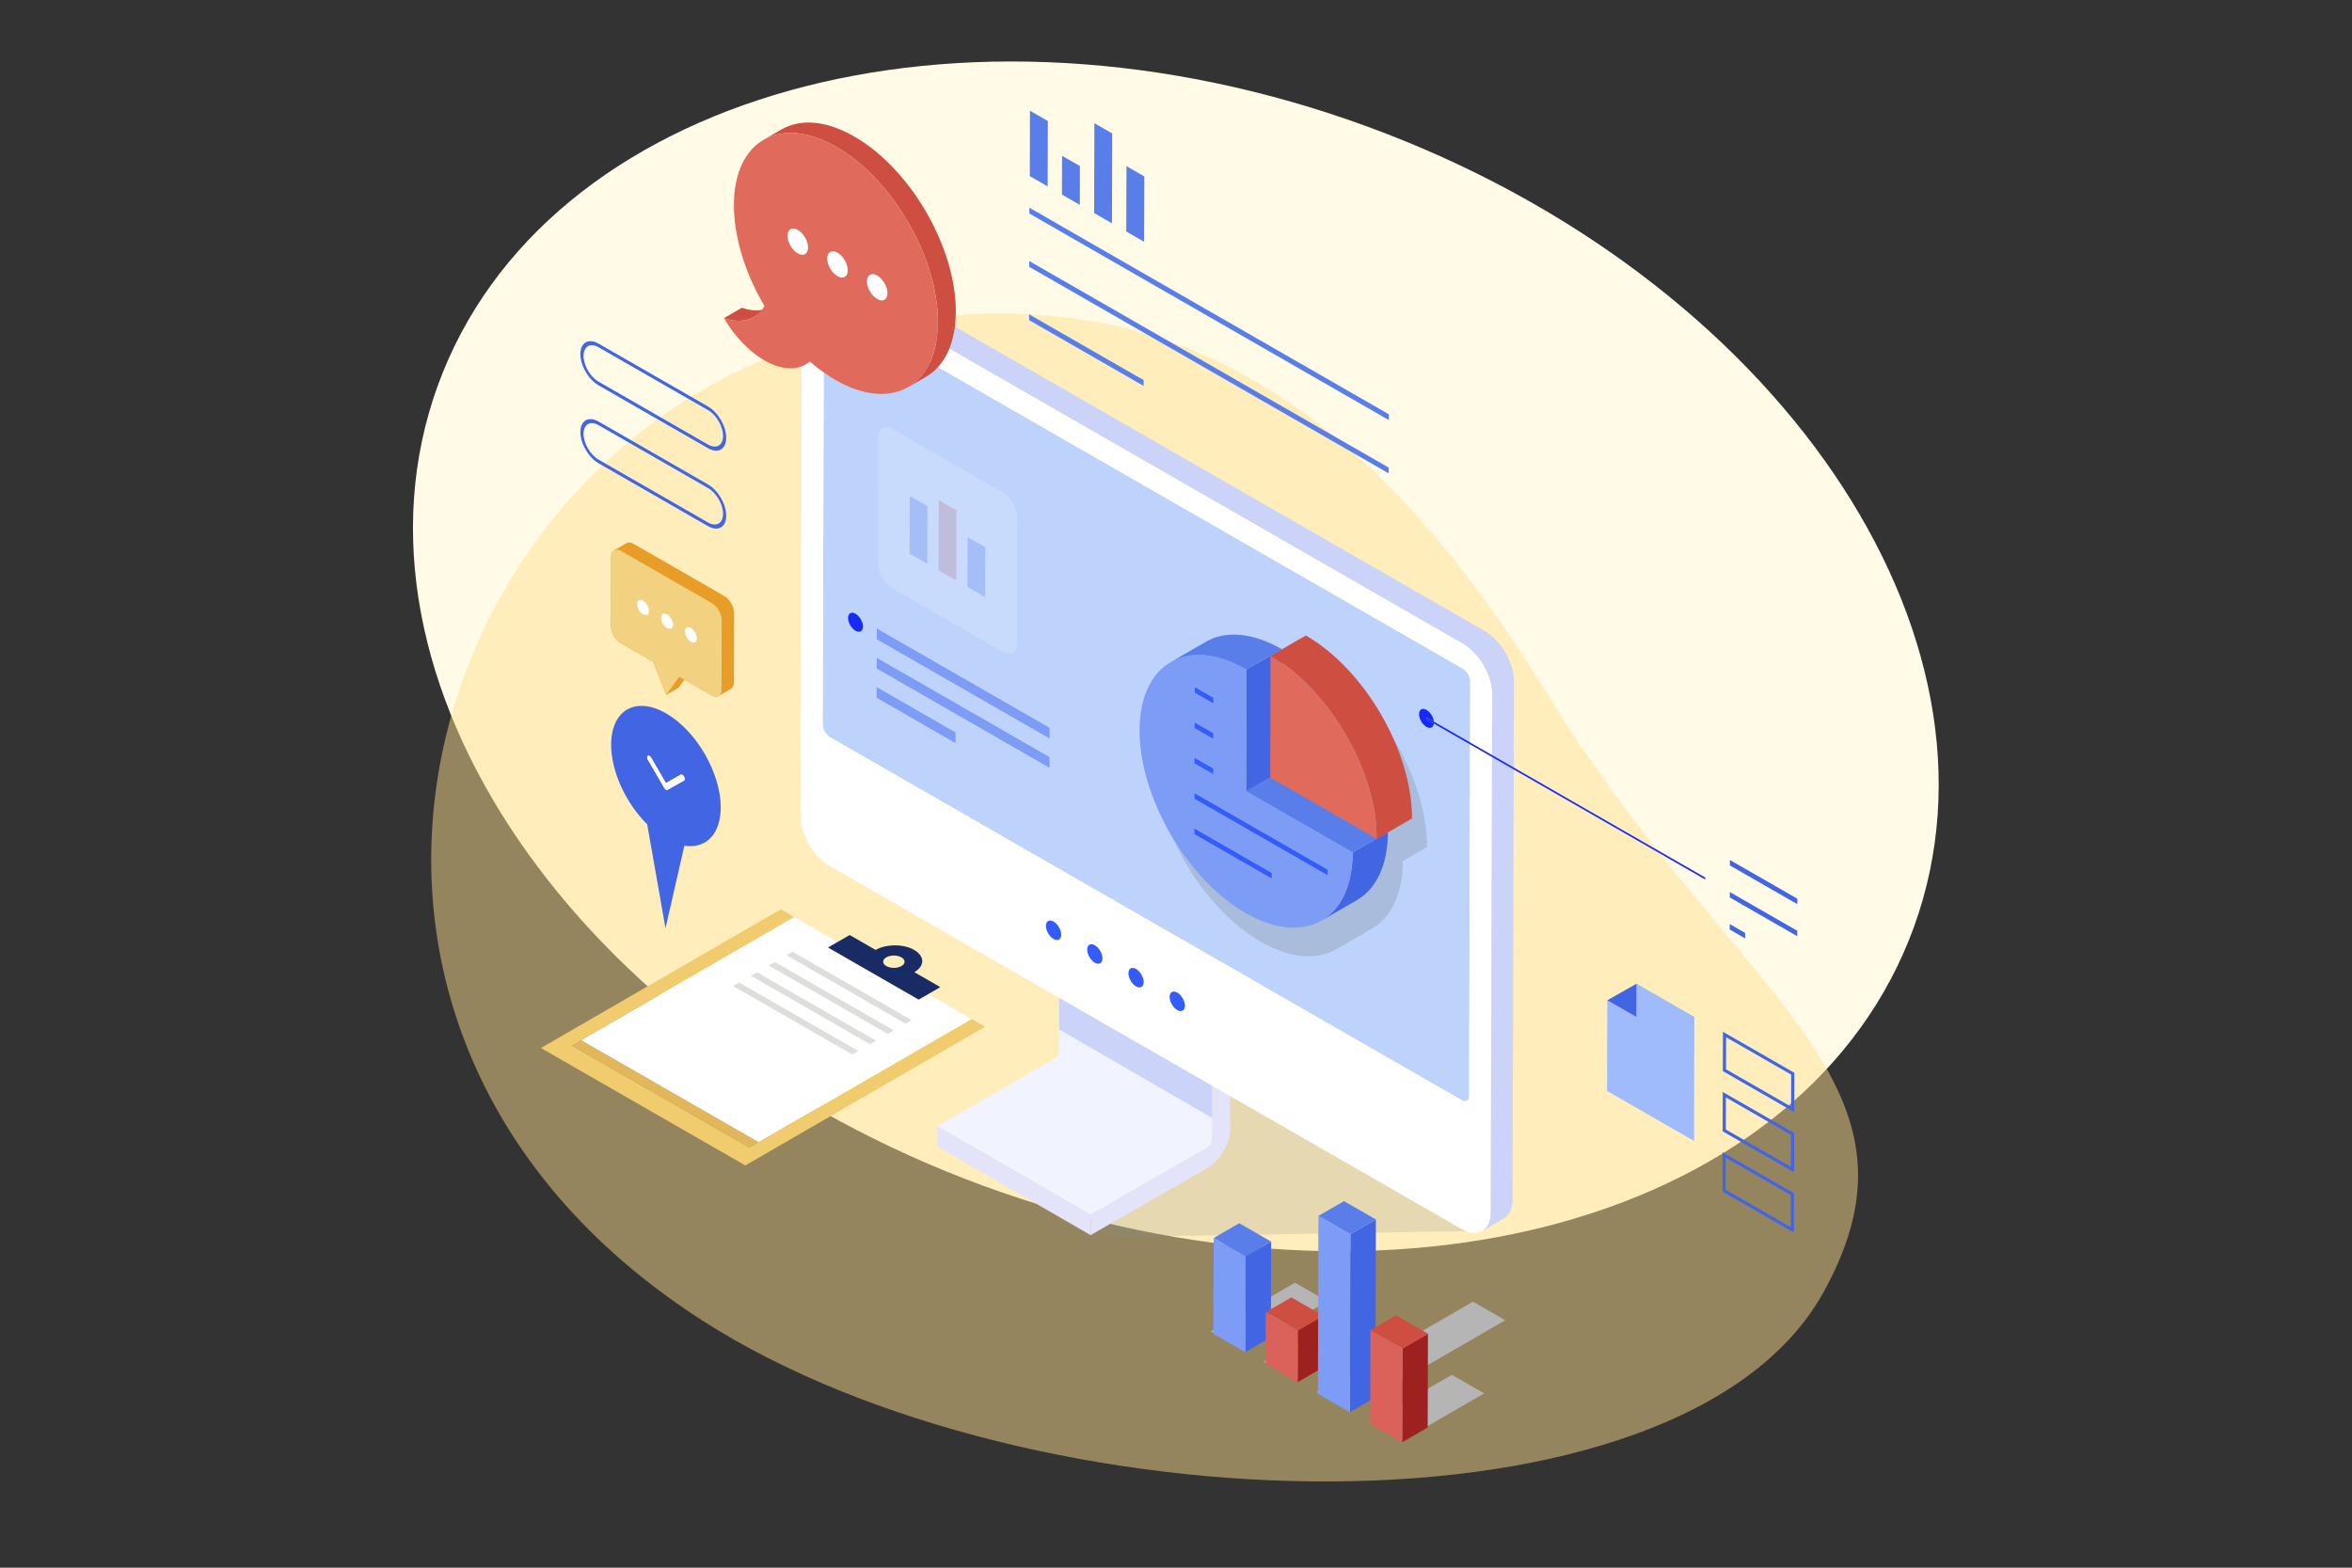 <svg width="300" height="200" viewBox="0 0 300 200" fill="none" xmlns="http://www.w3.org/2000/svg">
<rect x="0" y="0" width="300" height="200" fill="#333333" stroke="none"/>
<g clip-path="url(#clip0_1324_12361)">
<path d="M174.46 16.167C122.463 -2.896 69.35 11.902 55.83 49.218C42.309 86.535 73.5 132.241 125.497 151.304C177.494 170.367 230.607 155.569 244.128 118.252C257.649 80.935 226.458 35.23 174.46 16.167Z" fill="#FFFBE7"/>
<path opacity="0.6" d="M109.899 41.949C146.358 34.29 173.152 49.06 197.502 88.743C221.187 127.343 247.633 137.589 232.605 164.834C214.546 197.579 131.473 195.288 89.695 168.538C29.991 130.307 54.327 53.626 109.899 41.949Z" fill="#FFDE8D" fill-opacity="0.8"/>
<g style="mix-blend-mode:color-burn" opacity="0.45">
<g style="mix-blend-mode:color-burn" opacity="0.45">
<path d="M186.648 155.46L149.187 130.338L121.923 146.851L141.297 157.814L189.016 157.03" fill="#848C8F"/>
</g>
</g>
<path d="M154.594 127.261L135.046 115.949L135.095 134.023C135.095 134.417 134.819 134.893 134.477 135.091L119.549 143.664L139.097 154.975L154.025 146.403C154.366 146.205 154.642 145.729 154.642 145.335L154.594 127.261Z" fill="#F1F3FF"/>
<path d="M154.594 127.261L135.046 115.949L135.086 131.326L154.633 142.632L154.594 127.261Z" fill="#CBD3F9"/>
<path d="M139.108 157.574L119.557 146.265L119.549 143.67L139.099 154.976L139.108 157.574Z" fill="#E3E4F9"/>
<path d="M154.592 127.259L135.041 115.952L137.312 114.646L156.863 125.955L154.592 127.259Z" fill="#7D9CF5"/>
<path d="M156.865 125.959L156.914 144.033C156.917 145.863 155.627 148.084 154.031 148.999L139.102 157.574L139.094 154.976L154.022 146.404C154.364 146.206 154.64 145.73 154.64 145.336L154.591 127.262L156.863 125.959H156.865Z" fill="#E3E4F9"/>
<path d="M186.603 85.317C187.115 85.612 187.533 86.331 187.53 86.918L187.38 139.822C187.38 140.411 186.958 140.649 186.446 140.355L105.867 94.051C105.355 93.756 104.937 93.037 104.939 92.448L105.09 39.543C105.09 38.956 105.512 38.718 106.027 39.013L186.603 85.317Z" fill="#BED3FC"/>
<path d="M186.611 82.116C188.672 83.3 190.337 86.17 190.331 88.527L190.143 154.659C190.137 157.016 188.461 157.965 186.4 156.78L105.822 110.477C103.761 109.292 102.096 106.423 102.105 104.066L102.292 37.934C102.298 35.577 103.974 34.628 106.035 35.812L186.611 82.116ZM187.382 139.823L187.533 86.918C187.533 86.332 187.118 85.612 186.605 85.317L106.027 39.014C105.511 38.719 105.093 38.957 105.09 39.543L104.939 92.448C104.939 93.037 105.355 93.757 105.867 94.051L186.446 140.355C186.958 140.65 187.38 140.415 187.38 139.823" fill="white"/>
<path d="M189.389 80.507L108.813 34.206C107.777 33.611 106.838 33.555 106.161 33.949C105.233 34.484 104.308 35.019 103.38 35.558C104.057 35.167 104.997 35.221 106.035 35.815L186.611 82.117C188.672 83.301 190.337 86.17 190.331 88.527L190.143 154.659C190.141 155.829 189.725 156.653 189.056 157.041C189.981 156.506 190.909 155.97 191.837 155.432C192.506 155.044 192.921 154.222 192.924 153.052L193.112 86.921C193.118 84.564 191.453 81.694 189.392 80.51L189.389 80.507Z" fill="#CBD3F9"/>
<path d="M133.879 92.852L111.838 80.186L111.832 81.548L133.873 94.214L133.879 92.852Z" fill="#7D9CF5"/>
<path d="M133.868 96.585L111.827 83.922L111.824 85.282L133.862 97.948L133.868 96.585Z" fill="#7D9CF5"/>
<path d="M121.882 93.441L111.815 87.656L111.812 89.019L121.88 94.804L121.882 93.441Z" fill="#7D9CF5"/>
<path d="M92.368 76.024L80.806 69.38C80.453 69.177 80.135 69.159 79.904 69.293C79.377 69.596 78.854 69.902 78.327 70.205C78.1 70.335 77.954 70.616 77.954 71.015L77.929 79.876C77.929 80.678 78.492 81.655 79.195 82.061L83.319 84.429L84.967 88.661L86.544 87.749L87.287 86.709L90.757 88.701C91.132 88.916 91.471 88.922 91.704 88.757C91.69 88.769 91.676 88.78 91.662 88.789L93.238 87.876C93.466 87.743 93.608 87.463 93.608 87.066L93.634 78.205C93.634 77.403 93.07 76.426 92.368 76.024ZM78.623 70.12C78.606 70.12 78.589 70.123 78.572 70.126C78.589 70.126 78.606 70.12 78.623 70.12ZM78.421 70.159C78.407 70.165 78.393 70.174 78.378 70.179C78.393 70.174 78.407 70.165 78.421 70.159ZM78.518 70.131C78.501 70.134 78.487 70.14 78.469 70.145C78.487 70.14 78.501 70.134 78.518 70.131ZM78.683 70.12C78.7 70.12 78.717 70.12 78.737 70.12C78.72 70.12 78.703 70.12 78.683 70.12ZM78.802 70.131C78.82 70.131 78.837 70.134 78.854 70.14C78.837 70.137 78.82 70.134 78.802 70.131ZM78.931 70.159C78.945 70.165 78.959 70.168 78.976 70.171C78.962 70.165 78.948 70.162 78.931 70.159ZM79.07 70.208C79.07 70.208 79.093 70.216 79.104 70.222C79.093 70.216 79.081 70.213 79.07 70.208ZM91.744 88.732C91.758 88.721 91.773 88.704 91.787 88.689C91.773 88.704 91.758 88.718 91.744 88.732ZM91.818 88.661C91.832 88.644 91.847 88.627 91.858 88.61C91.847 88.627 91.832 88.647 91.818 88.661ZM92.029 88.12C92.032 88.075 92.034 88.027 92.034 87.976C92.034 88.027 92.034 88.075 92.029 88.12ZM91.881 88.579C91.892 88.559 91.903 88.537 91.915 88.514C91.903 88.537 91.892 88.559 91.881 88.579ZM91.935 88.483C91.946 88.457 91.955 88.432 91.966 88.406C91.958 88.432 91.946 88.46 91.935 88.483ZM91.978 88.375C91.989 88.344 91.995 88.313 92.003 88.279C91.995 88.31 91.989 88.344 91.978 88.375ZM92.009 88.253C92.017 88.216 92.023 88.177 92.026 88.137C92.023 88.177 92.017 88.216 92.009 88.253Z" fill="#E79D27"/>
<path d="M90.788 76.938C91.488 77.341 92.057 78.318 92.054 79.12L92.029 87.984C92.029 88.786 91.457 89.111 90.754 88.706L86.629 86.338L84.964 88.667L83.317 84.434L79.192 82.066C78.492 81.664 77.923 80.686 77.926 79.882L77.951 71.02C77.951 70.219 78.523 69.896 79.227 70.298L90.788 76.941V76.938Z" fill="#F2D280"/>
<path d="M82.033 76.633C81.612 76.392 81.27 76.585 81.268 77.066C81.268 77.548 81.606 78.134 82.028 78.375C82.449 78.616 82.79 78.423 82.793 77.942C82.793 77.46 82.454 76.874 82.033 76.633Z" fill="white"/>
<path d="M85.084 78.383C84.663 78.142 84.321 78.335 84.318 78.816C84.318 79.298 84.657 79.884 85.078 80.125C85.499 80.366 85.841 80.173 85.844 79.692C85.844 79.21 85.505 78.624 85.084 78.383Z" fill="white"/>
<path d="M88.133 80.137C87.712 79.896 87.37 80.089 87.367 80.57C87.367 81.052 87.706 81.638 88.127 81.879C88.548 82.12 88.89 81.927 88.893 81.446C88.893 80.964 88.554 80.378 88.133 80.134" fill="white"/>
<g style="mix-blend-mode:color-burn">
<g style="mix-blend-mode:color-burn">
<g style="mix-blend-mode:color-burn">
<g style="mix-blend-mode:color-burn">
<path d="M169.301 166.008L165.182 163.643L154.443 169.852L158.565 172.221L169.301 166.008Z" fill="#B5B5B5"/>
</g>
<g style="mix-blend-mode:color-burn">
<path d="M171.099 172.745L166.978 170.377L161.186 173.725L165.307 176.097L171.099 172.745Z" fill="#B5B5B5"/>
</g>
<g style="mix-blend-mode:color-burn">
<path d="M191.996 168.433L187.875 166.064L167.929 177.6L172.05 179.968L191.996 168.433Z" fill="#B5B5B5"/>
</g>
<g style="mix-blend-mode:color-burn">
<path d="M189.306 177.762L185.188 175.396L174.674 181.476L178.792 183.844L189.306 177.762Z" fill="#B5B5B5"/>
</g>
</g>
</g>
</g>
<path d="M158.875 160.282L162.134 158.398L162.1 170.62L158.841 172.503L158.875 160.282Z" fill="#4265E3"/>
<path d="M154.802 157.941L158.061 156.055L162.134 158.398L158.875 160.281L154.802 157.941Z" fill="#597EEA"/>
<path d="M158.875 160.281L158.84 172.503L154.765 170.163L154.802 157.941L158.875 160.281Z" fill="#7D9CF5"/>
<path d="M165.527 169.741L168.786 167.857L168.769 174.452L165.507 176.336L165.527 169.741Z" fill="#9D221F"/>
<path d="M161.451 167.4L164.71 165.514L168.786 167.856L165.527 169.74L161.451 167.4Z" fill="#CE4F41"/>
<path d="M165.526 169.74L165.507 176.335L161.434 173.993L161.451 167.4L165.526 169.74Z" fill="#DA625B"/>
<path d="M172.237 157.463L175.499 155.576L175.434 178.279L172.175 180.166L172.237 157.463Z" fill="#4265E3"/>
<path d="M168.164 155.12L171.423 153.236L175.499 155.576L172.237 157.463L168.164 155.12Z" fill="#597EEA"/>
<path d="M172.237 157.464L172.174 180.167L168.099 177.827L168.164 155.121L172.237 157.464Z" fill="#7D9CF5"/>
<path d="M178.875 172.03L182.137 170.146L182.103 182.113L178.844 183.999L178.875 172.03Z" fill="#9D221F"/>
<path d="M174.802 169.689L178.064 167.803L182.136 170.146L178.875 172.029L174.802 169.689Z" fill="#CE4F41"/>
<path d="M178.875 172.029L178.843 183.998L174.768 181.656L174.802 169.689L178.875 172.029Z" fill="#DA625B"/>
<g style="mix-blend-mode:color-burn" opacity="0.25">
<path d="M182.016 108.066C182.042 99.486 175.976 89.032 168.474 84.72L165.397 86.499V86.463C161.62 84.293 158.199 84.091 155.729 85.519L151.234 88.12C151.234 88.12 151.251 88.111 151.26 88.106C148.807 89.511 147.284 92.516 147.27 96.794C147.244 105.375 153.309 115.831 160.812 120.143C164.697 122.375 168.206 122.52 170.691 120.95C170.62 120.996 170.552 121.044 170.48 121.084C171.977 120.217 173.477 119.35 174.975 118.483C177.408 117.075 178.916 114.086 178.936 109.843L182.013 108.063L182.016 108.066ZM159.508 88.344C159.383 88.287 159.263 88.239 159.141 88.185C159.263 88.236 159.386 88.287 159.508 88.344ZM160.2 88.681C160.095 88.627 159.989 88.579 159.884 88.525C159.989 88.576 160.095 88.624 160.2 88.681ZM155.595 87.245C155.484 87.233 155.376 87.23 155.267 87.225C155.376 87.23 155.484 87.233 155.595 87.245ZM154.991 87.21C154.886 87.21 154.781 87.21 154.678 87.213C154.784 87.213 154.886 87.208 154.991 87.21ZM151.732 87.862C151.65 87.902 151.567 87.944 151.488 87.99C151.57 87.947 151.65 87.902 151.732 87.862ZM154.402 87.219C154.3 87.225 154.203 87.236 154.1 87.245C154.2 87.236 154.3 87.225 154.402 87.219ZM153.83 87.267C153.733 87.278 153.639 87.298 153.543 87.312C153.639 87.296 153.733 87.278 153.83 87.267ZM153.275 87.355C153.181 87.375 153.09 87.397 152.999 87.42C153.09 87.397 153.181 87.372 153.275 87.355ZM152.74 87.485C152.649 87.511 152.564 87.542 152.475 87.57C152.564 87.542 152.652 87.511 152.74 87.485ZM152.225 87.652C152.137 87.684 152.054 87.723 151.969 87.76C152.054 87.723 152.137 87.686 152.225 87.652ZM155.874 87.276C155.985 87.29 156.099 87.301 156.212 87.318C156.099 87.301 155.988 87.29 155.874 87.276ZM158.822 88.049C158.694 87.998 158.572 87.956 158.447 87.91C158.572 87.956 158.697 87.998 158.822 88.049ZM158.151 87.8C158.025 87.757 157.903 87.723 157.778 87.684C157.9 87.72 158.025 87.757 158.151 87.8ZM157.49 87.596C157.371 87.562 157.251 87.536 157.132 87.505C157.251 87.533 157.368 87.562 157.49 87.596ZM156.844 87.434C156.728 87.409 156.614 87.392 156.497 87.369C156.611 87.389 156.728 87.409 156.844 87.434ZM170.899 120.814C170.976 120.763 171.05 120.704 171.124 120.647C171.05 120.704 170.976 120.763 170.899 120.814ZM171.326 120.494C171.4 120.435 171.468 120.37 171.539 120.307C171.468 120.37 171.397 120.435 171.326 120.494ZM171.73 120.14C171.801 120.072 171.866 120.001 171.932 119.931C171.864 120.001 171.798 120.072 171.73 120.14ZM174.42 113.197C174.431 112.939 174.439 112.678 174.439 112.409C174.439 112.675 174.431 112.939 174.42 113.197ZM172.108 119.749C172.174 119.676 172.236 119.596 172.299 119.52C172.236 119.596 172.174 119.676 172.108 119.749ZM172.461 119.321C172.524 119.239 172.581 119.151 172.641 119.069C172.581 119.154 172.524 119.242 172.461 119.321ZM172.789 118.86C172.848 118.772 172.902 118.676 172.957 118.582C172.902 118.676 172.848 118.769 172.789 118.86ZM173.09 118.364C173.144 118.268 173.193 118.166 173.244 118.069C173.193 118.168 173.144 118.27 173.09 118.364ZM173.364 117.831C173.412 117.729 173.455 117.622 173.5 117.517C173.455 117.622 173.412 117.729 173.364 117.831ZM173.608 117.268C173.651 117.157 173.691 117.044 173.728 116.93C173.688 117.044 173.651 117.157 173.608 117.268ZM173.822 116.67C173.859 116.554 173.893 116.432 173.927 116.31C173.893 116.429 173.859 116.551 173.822 116.67ZM174.007 116.038C174.038 115.916 174.064 115.789 174.095 115.664C174.067 115.789 174.041 115.916 174.007 116.038ZM174.16 115.375C174.186 115.245 174.206 115.112 174.229 114.979C174.206 115.112 174.186 115.245 174.16 115.375ZM174.28 114.681C174.3 114.54 174.317 114.392 174.334 114.248C174.317 114.392 174.303 114.54 174.28 114.681ZM174.368 113.956C174.385 113.794 174.394 113.624 174.405 113.457C174.394 113.624 174.385 113.792 174.368 113.956Z" fill="#6D7679"/>
</g>
<path d="M173.063 114.84C171.565 115.707 170.065 116.574 168.568 117.441C171.008 116.03 172.519 113.03 172.533 108.767L177.027 106.166C177.016 110.43 175.502 113.43 173.063 114.84Z" fill="#4265E3"/>
<path d="M158.945 100.955L163.439 98.357L177.027 106.165L172.533 108.766L158.945 100.955Z" fill="#597EEA"/>
<path d="M158.988 85.415L163.485 82.814L163.439 98.359L158.945 100.956L158.988 85.415Z" fill="#4265E3"/>
<path d="M158.988 85.414L158.942 100.955L172.53 108.763C172.504 117.344 166.402 120.808 158.897 116.494C151.394 112.182 145.329 101.729 145.355 93.145C145.38 84.561 151.482 81.1 158.988 85.411V85.414Z" fill="#7D9CF5"/>
<path d="M149.319 84.471L153.813 81.871C156.284 80.443 159.705 80.644 163.482 82.814L158.988 85.415C155.211 83.245 151.79 83.044 149.319 84.471Z" fill="#597EEA"/>
<path d="M162.064 83.673L166.561 81.072C174.064 85.384 180.129 95.837 180.104 104.418L175.61 107.019C175.635 98.441 169.57 87.985 162.067 83.673H162.064Z" fill="#CE4F41"/>
<path d="M162.065 83.672C169.57 87.984 175.633 98.44 175.607 107.018L162.02 99.21L162.062 83.672H162.065Z" fill="#E06A5B"/>
<g opacity="0.7">
<g opacity="0.7">
<g opacity="0.7">
<g opacity="0.7">
<path opacity="0.7" d="M125.659 76.165L123.408 74.871L123.425 68.528L125.676 69.822L125.659 76.165ZM118.276 71.924L116.025 70.63L116.045 63.278L118.296 64.573L118.276 71.927V71.924ZM121.967 74.049L119.713 72.754L119.739 63.817L121.993 65.111L121.967 74.049ZM113.839 54.748C112.834 54.171 112.02 54.635 112.014 55.783L111.969 71.899C111.966 73.046 112.777 74.446 113.779 75.021L127.868 83.117C128.872 83.695 129.686 83.231 129.692 82.083L129.738 65.967C129.74 64.82 128.929 63.42 127.925 62.845L113.836 54.748" fill="white"/>
<path opacity="0.7" d="M123.427 68.527L125.676 69.822L125.659 76.165L123.407 74.873L123.427 68.527Z" fill="#365FE5"/>
<path opacity="0.7" d="M119.741 63.815L121.996 65.109L121.97 74.047L119.716 72.752L119.741 63.815Z" fill="#CE4F41"/>
<path opacity="0.7" d="M116.047 63.279L118.299 64.571L118.276 71.925L116.024 70.631L116.047 63.279Z" fill="#365FE5"/>
</g>
</g>
</g>
</g>
<path d="M84.936 99.905L86.826 98.834C86.885 98.8 86.962 98.811 87.039 98.857C87.116 98.902 87.193 98.978 87.253 99.081C87.369 99.284 87.369 99.502 87.253 99.57L85.149 100.763C85.09 100.797 85.013 100.786 84.936 100.741C84.859 100.695 84.782 100.619 84.722 100.517L82.633 96.913C82.516 96.709 82.514 96.488 82.633 96.423C82.693 96.389 82.77 96.4 82.847 96.446C82.924 96.491 83 96.568 83.06 96.67L84.936 99.905ZM84.961 91.007C81.102 88.788 77.963 90.57 77.951 94.987C77.943 98.449 79.858 102.505 82.548 105.163L84.885 118.421L87.29 107.888C89.985 108.324 91.92 106.483 91.929 103.021C91.94 98.605 88.821 93.225 84.961 91.007Z" fill="#4265E3"/>
<path d="M87.042 98.856C86.966 98.811 86.889 98.802 86.829 98.834L84.939 99.904L83.064 96.669C83.004 96.567 82.927 96.491 82.85 96.445C82.773 96.4 82.696 96.392 82.636 96.423C82.517 96.488 82.517 96.709 82.636 96.913L84.726 100.516C84.785 100.618 84.862 100.695 84.939 100.74C85.016 100.786 85.093 100.794 85.153 100.763L87.256 99.57C87.376 99.502 87.376 99.284 87.256 99.08C87.196 98.978 87.119 98.902 87.042 98.856Z" fill="white"/>
<path d="M125.651 130.987L123.932 129.999L96.765 145.713L95.578 146.398L72.956 133.401L100.123 117.687L101.31 117.001L99.585 116.01L69 133.701L95.066 148.682L125.651 130.987Z" fill="#F1CC6E"/>
<path d="M100.123 117.688L72.956 133.402L95.578 146.399L96.764 145.713L74.143 132.713L100.123 117.688Z" fill="#E2B65B"/>
<path d="M93.529 125.798L94.286 125.362L109.451 134.076L108.694 134.512L93.529 125.798ZM95.797 124.486L96.555 124.05L111.719 132.764L110.962 133.201L95.797 124.486ZM98.066 123.175L98.823 122.739L113.988 131.453L113.23 131.889L98.066 123.175ZM100.334 121.863L101.091 121.427L116.256 130.141L115.499 130.577L100.334 121.863ZM123.929 130.002L118.399 126.824L117.184 127.526L105.62 120.88L106.835 120.178L101.308 117.002L100.121 117.688L74.144 132.713L96.765 145.713L123.929 129.999" fill="white"/>
<path d="M113.053 123.248C112.518 122.942 112.515 122.444 113.048 122.135C113.58 121.829 114.445 121.826 114.977 122.135C115.512 122.441 115.515 122.942 114.983 123.248C114.451 123.557 113.586 123.554 113.05 123.248H113.053ZM116.608 121.189C115.248 120.407 113.045 120.407 111.69 121.189L108.374 119.285L106.832 120.178L105.616 120.88L117.18 127.526L118.396 126.824L119.938 125.931L116.622 124.027C117.977 123.243 117.969 121.976 116.605 121.192" fill="#182B64"/>
<path d="M116.256 130.141L101.091 121.424L100.334 121.863L115.499 130.577L116.256 130.141Z" fill="#DEDEDE"/>
<path d="M113.987 131.452L98.823 122.738L98.068 123.175L113.23 131.889L113.987 131.452Z" fill="#DEDEDE"/>
<path d="M111.719 132.763L96.554 124.049L95.797 124.485L110.961 133.199L111.719 132.763Z" fill="#DEDEDE"/>
<path d="M109.45 134.075L94.285 125.361L93.528 125.798L108.693 134.514L109.45 134.075Z" fill="#DEDEDE"/>
<path d="M154.767 89.035L152.401 87.678V88.369L154.764 89.726L154.767 89.035Z" fill="#345CFA"/>
<path d="M154.753 93.544L152.391 92.188L152.388 92.879L154.753 94.239V93.544Z" fill="#345CFA"/>
<path d="M154.741 98.055L152.376 96.695V97.386L154.738 98.746L154.741 98.055Z" fill="#345CFA"/>
<path d="M169.323 110.946L152.365 101.201L152.362 101.895L169.32 111.64L169.323 110.946Z" fill="#345CFA"/>
<path d="M162.207 111.376L152.351 105.713V106.407L162.204 112.07L162.207 111.376Z" fill="#345CFA"/>
<path d="M98.444 39.105C97.681 39.547 96.918 39.986 96.156 40.428C95.12 41.029 93.79 41.089 92.342 40.587L94.63 39.264C96.079 39.763 97.408 39.703 98.444 39.105Z" fill="#CE4F41"/>
<path d="M105.059 45.168C104.296 45.61 103.533 46.049 102.771 46.491C102.956 46.383 103.129 46.261 103.294 46.12L105.583 44.797C105.417 44.938 105.244 45.06 105.059 45.168Z" fill="#95C6FC"/>
<path d="M108.952 17.408C105.338 15.331 102.062 15.139 99.697 16.507C98.934 16.949 98.171 17.388 97.408 17.83C99.773 16.462 103.049 16.654 106.664 18.734C113.848 22.861 119.651 32.87 119.628 41.085C119.617 45.167 118.168 48.04 115.835 49.388L118.123 48.066C120.457 46.714 121.905 43.842 121.917 39.762C121.94 31.547 116.136 21.538 108.952 17.408Z" fill="#CE4F41"/>
<path d="M106.664 18.73C113.848 22.857 119.651 32.866 119.628 41.081C119.606 49.297 113.762 52.611 106.578 48.484C105.443 47.832 104.344 47.033 103.294 46.118C101.902 47.305 99.776 47.285 97.513 45.985C96.924 45.648 96.326 45.223 95.732 44.71C94.402 43.569 93.25 42.135 92.342 40.586C94.548 41.345 96.477 40.809 97.513 39.047C95.094 34.951 93.6 30.311 93.611 26.132C93.634 17.917 99.477 14.599 106.661 18.73H106.664Z" fill="#E06A5B"/>
<path d="M106.829 32.243C106.106 31.826 105.517 32.161 105.514 32.988C105.514 33.815 106.098 34.824 106.821 35.237C107.544 35.654 108.13 35.319 108.133 34.492C108.133 33.665 107.552 32.659 106.829 32.243ZM101.763 29.334C101.04 28.917 100.451 29.251 100.448 30.078C100.448 30.906 101.032 31.914 101.755 32.328C102.478 32.744 103.067 32.41 103.07 31.583C103.07 30.756 102.486 29.747 101.763 29.334ZM111.893 35.155C111.17 34.739 110.584 35.073 110.581 35.9C110.581 36.727 111.161 37.733 111.884 38.15C112.607 38.566 113.196 38.232 113.199 37.404C113.199 36.577 112.619 35.569 111.893 35.155Z" fill="white"/>
<path d="M150.165 126.634C150.703 126.942 151.135 127.69 151.135 128.305C151.135 128.923 150.694 129.166 150.159 128.86C149.621 128.552 149.186 127.804 149.186 127.186C149.186 126.568 149.624 126.325 150.165 126.634Z" fill="#345CFA"/>
<path d="M144.908 123.614C145.443 123.923 145.878 124.668 145.878 125.286C145.878 125.903 145.44 126.147 144.902 125.841C144.364 125.529 143.929 124.784 143.929 124.167C143.929 123.549 144.367 123.305 144.908 123.614Z" fill="#345CFA"/>
<path d="M139.645 120.589C140.186 120.9 140.619 121.646 140.619 122.263C140.619 122.878 140.18 123.124 139.64 122.816C139.102 122.507 138.669 121.759 138.669 121.144C138.669 120.527 139.11 120.283 139.645 120.589Z" fill="#345CFA"/>
<path d="M134.385 117.566C134.923 117.875 135.359 118.623 135.359 119.24C135.359 119.855 134.921 120.101 134.38 119.793C133.842 119.484 133.406 118.736 133.409 118.121C133.409 117.506 133.848 117.26 134.385 117.569" fill="#345CFA"/>
<path d="M177.132 59.653L131.28 33.301L131.277 34.04L177.13 60.389L177.132 59.653Z" fill="#597EEA"/>
<path d="M177.153 52.854L131.301 26.502L131.298 27.241L177.15 53.593L177.153 52.854Z" fill="#597EEA"/>
<path d="M145.87 48.493L131.261 40.1V40.839L145.867 49.233L145.87 48.493Z" fill="#597EEA"/>
<path d="M181.952 90.565C181.428 90.264 181.004 90.505 181.001 91.103C181.001 91.701 181.422 92.429 181.943 92.729C182.43 93.01 182.831 92.82 182.885 92.31L181.946 91.769V91.522L182.888 92.063C182.837 91.494 182.435 90.845 181.952 90.565Z" fill="#182AF9"/>
<path d="M217.51 111.958L182.888 92.063L181.949 91.522V91.768L182.888 92.309L217.51 112.205V111.958Z" fill="#182AF9"/>
<path d="M109.125 78.3C109.646 78.601 110.07 79.329 110.07 79.927C110.07 80.527 109.643 80.765 109.12 80.465C108.596 80.165 108.172 79.436 108.175 78.836C108.175 78.235 108.602 77.997 109.128 78.298" fill="#182AF9"/>
<path d="M220.153 136.415L220.165 132.324L228.467 137.095L228.456 141.185L220.153 136.415ZM228.874 136.868L219.763 131.633L219.749 136.647L228.86 141.882L228.874 136.868Z" fill="#4265E3"/>
<path d="M220.13 144.097L220.141 140.007L228.443 144.777L228.432 148.868L220.13 144.097ZM228.85 144.548L219.74 139.312L219.726 144.327L228.836 149.562L228.85 144.548Z" fill="#4265E3"/>
<path d="M220.107 151.783L220.119 147.689L228.421 152.46L228.41 156.553L220.107 151.783ZM228.828 152.233L219.717 146.998L219.703 152.012L228.814 157.248L228.828 152.233Z" fill="#4265E3"/>
<path d="M76.343 58.633C75.284 58.023 74.428 56.545 74.433 55.335C74.439 54.125 75.299 53.635 76.357 54.244L90.318 62.267C91.377 62.876 92.234 64.355 92.228 65.562C92.222 66.769 91.363 67.262 90.304 66.655L76.343 58.633ZM90.318 61.808L76.357 53.785C75.079 53.049 74.032 53.641 74.026 55.106C74.021 56.57 75.062 58.361 76.34 59.097L90.301 67.12C91.582 67.856 92.626 67.264 92.632 65.797C92.638 64.33 91.599 62.545 90.318 61.808Z" fill="#4265E3"/>
<path d="M76.343 48.689C75.284 48.08 74.428 46.604 74.433 45.395C74.439 44.185 75.299 43.695 76.357 44.304L90.318 52.327C91.377 52.936 92.234 54.412 92.228 55.621C92.222 56.831 91.363 57.321 90.304 56.712L76.343 48.689ZM90.318 51.865L76.357 43.842C75.079 43.105 74.032 43.698 74.026 45.165C74.021 46.633 75.062 48.42 76.34 49.154L90.301 57.176C91.582 57.913 92.626 57.321 92.632 55.856C92.638 54.392 91.599 52.601 90.318 51.865Z" fill="#4265E3"/>
<path d="M229.239 118.743L220.641 113.803L220.638 114.494L229.239 119.437V118.743Z" fill="#4265E3"/>
<path d="M229.25 114.653L220.651 109.713L220.648 110.407L229.25 115.35V114.653Z" fill="#4265E3"/>
<path d="M222.593 119.018L220.629 117.891L220.626 118.582L222.59 119.712L222.593 119.018Z" fill="#4265E3"/>
<path d="M208.743 125.496L216.116 129.733L216.074 145.554L204.979 139.176L205.012 127.614L208.733 129.752L208.743 125.496Z" fill="#9FBBFC"/>
<path d="M208.743 125.496L208.733 129.752L205.012 127.614L208.743 125.496Z" fill="#4265E3"/>
<path d="M133.654 15.439L131.374 14.127L131.352 22.467L133.631 23.779L133.654 15.439Z" fill="#597EEA"/>
<path d="M137.744 21.182L135.467 19.873L135.453 24.825L137.73 26.134L137.744 21.182Z" fill="#597EEA"/>
<path d="M141.866 17.022L139.589 15.713L139.555 27.18L141.834 28.492L141.866 17.022Z" fill="#597EEA"/>
<path d="M145.961 22.509L143.681 21.197L143.655 29.537L145.935 30.849L145.961 22.509Z" fill="#597EEA"/>
</g>
<defs>
<clipPath id="clip0_1324_12361">
<rect width="300" height="200" fill="white"/>
</clipPath>
</defs>
</svg>
